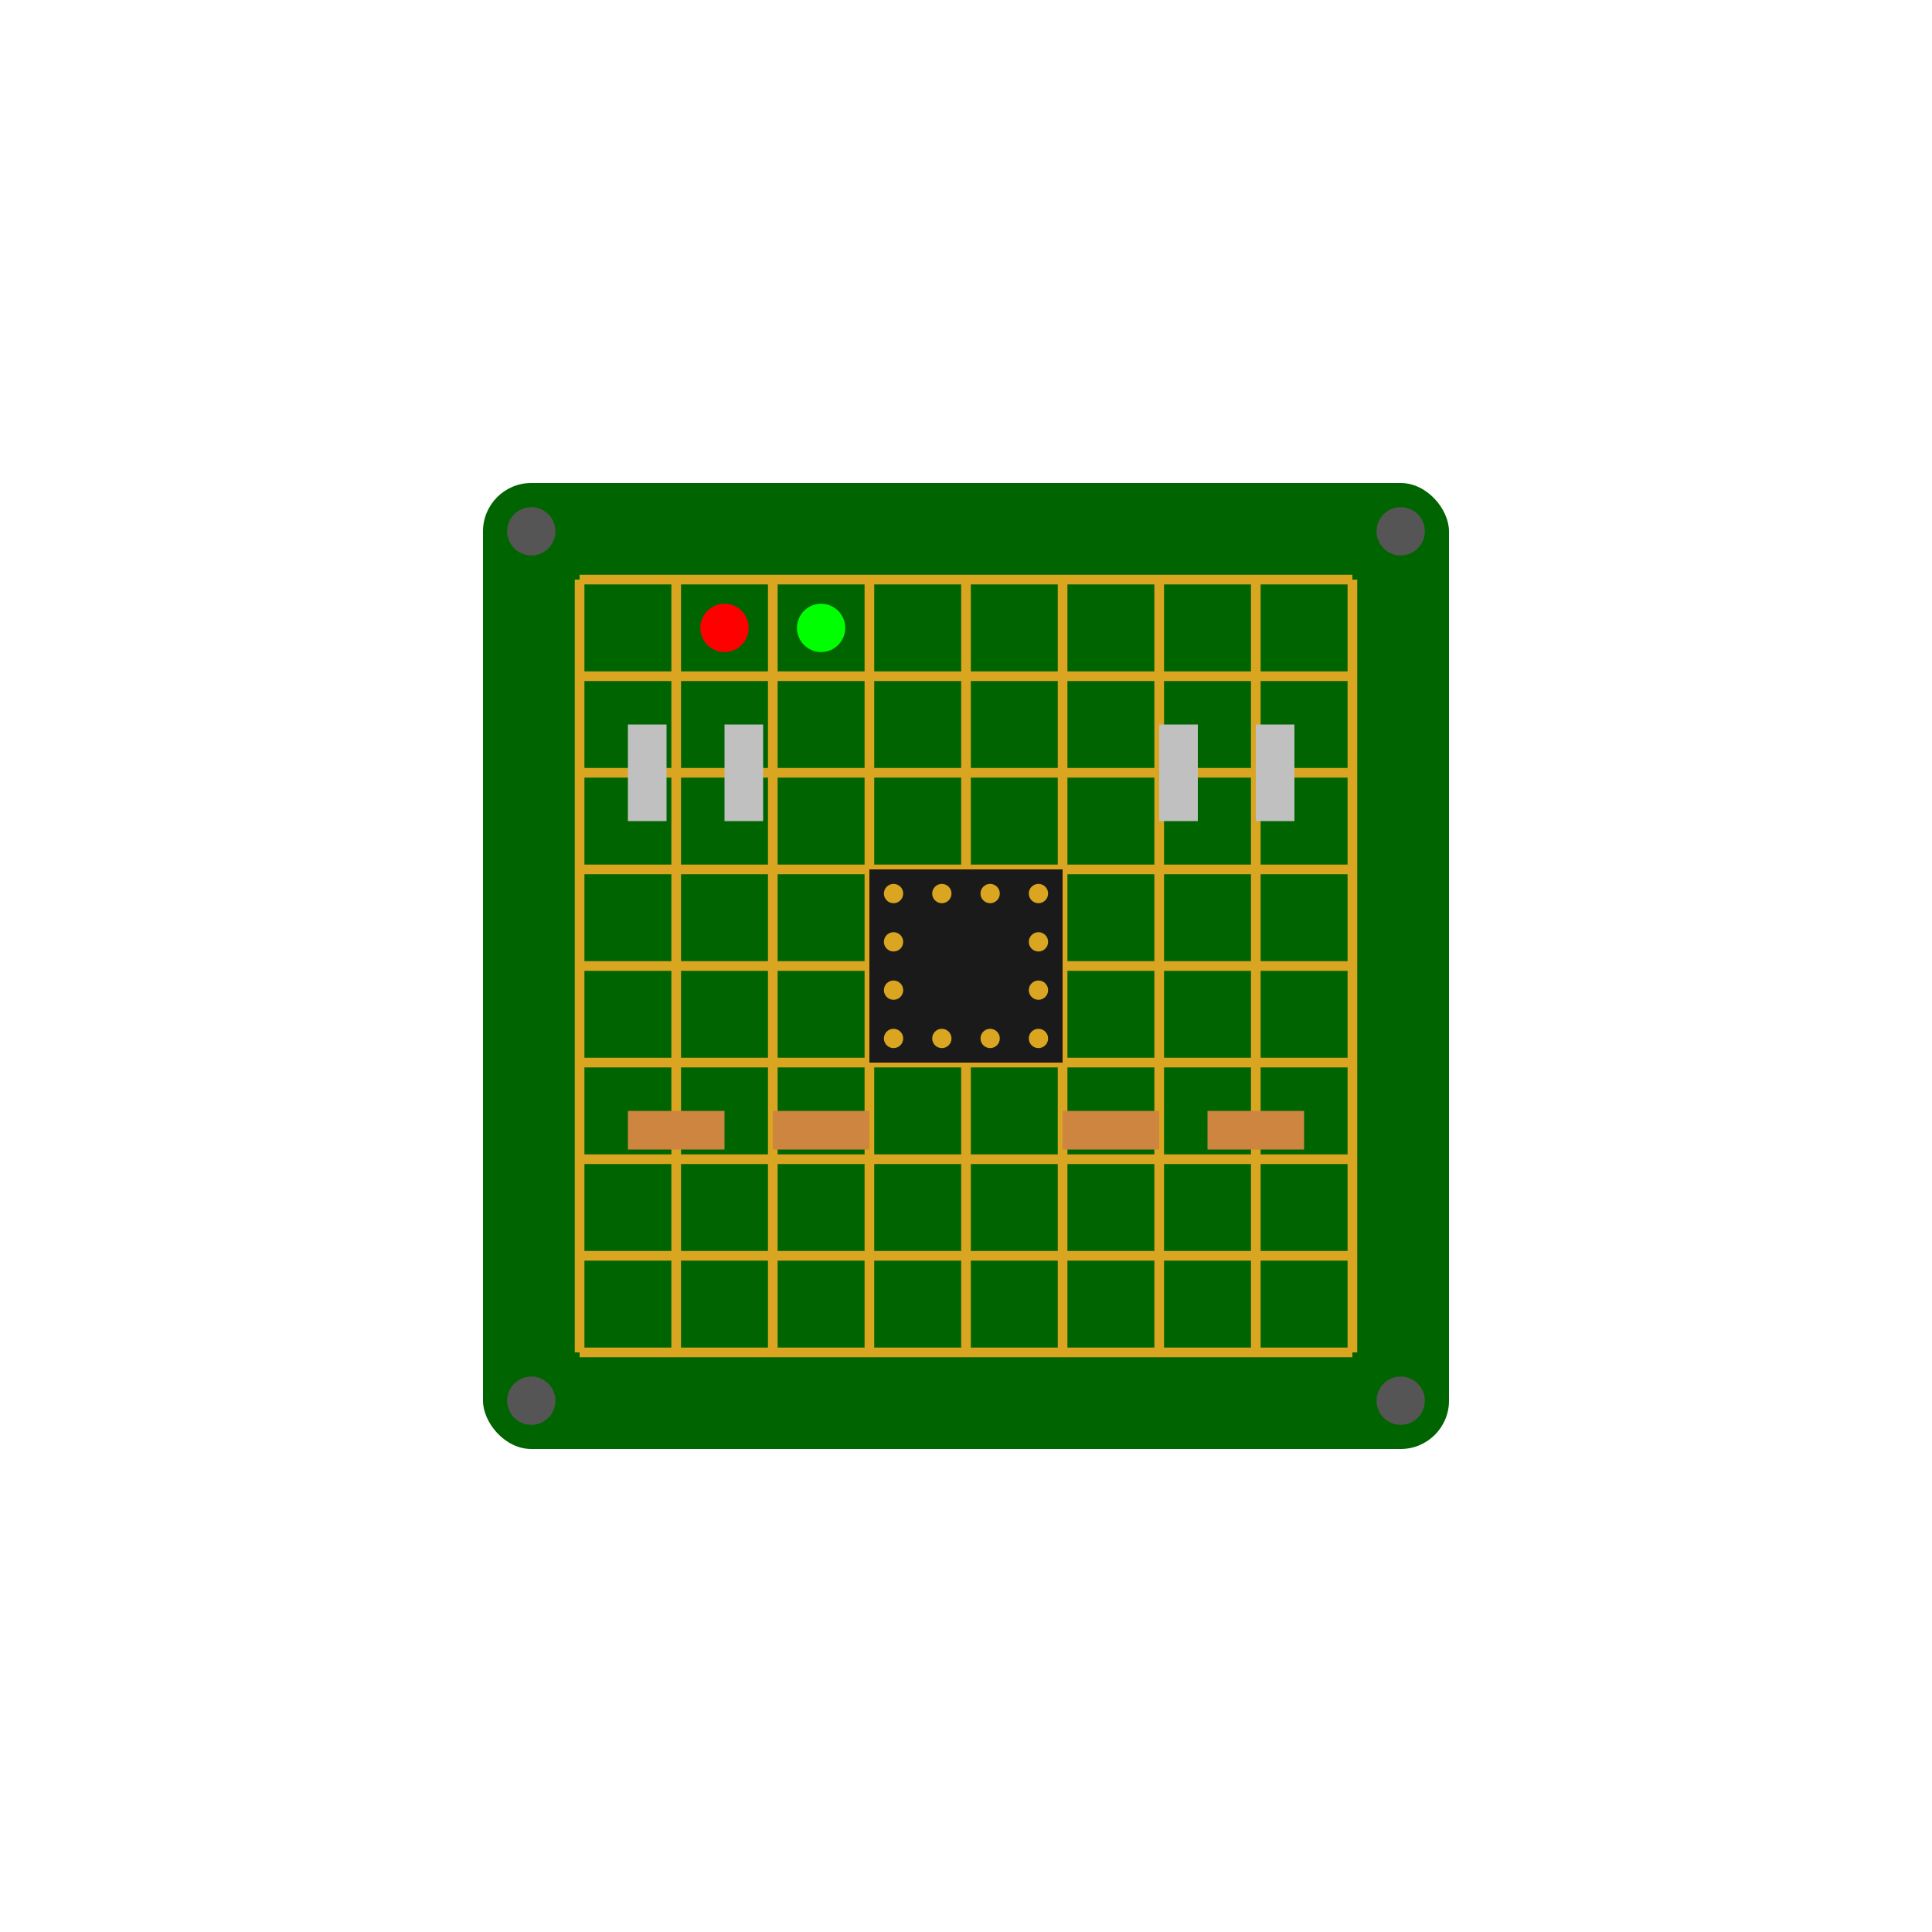 <svg viewBox="0 0 400 400" xmlns="http://www.w3.org/2000/svg">
  <!-- Circuit board -->
  <rect x="100" y="100" width="200" height="200" rx="10" ry="10" fill="#006400" />
  
  <!-- Circuit traces -->
  <path d="M 120 120 L 280 120" stroke="#daa520" stroke-width="2" fill="none" />
  <path d="M 120 140 L 280 140" stroke="#daa520" stroke-width="2" fill="none" />
  <path d="M 120 160 L 280 160" stroke="#daa520" stroke-width="2" fill="none" />
  <path d="M 120 180 L 280 180" stroke="#daa520" stroke-width="2" fill="none" />
  <path d="M 120 200 L 280 200" stroke="#daa520" stroke-width="2" fill="none" />
  <path d="M 120 220 L 280 220" stroke="#daa520" stroke-width="2" fill="none" />
  <path d="M 120 240 L 280 240" stroke="#daa520" stroke-width="2" fill="none" />
  <path d="M 120 260 L 280 260" stroke="#daa520" stroke-width="2" fill="none" />
  <path d="M 120 280 L 280 280" stroke="#daa520" stroke-width="2" fill="none" />
  
  <path d="M 120 120 L 120 280" stroke="#daa520" stroke-width="2" fill="none" />
  <path d="M 140 120 L 140 280" stroke="#daa520" stroke-width="2" fill="none" />
  <path d="M 160 120 L 160 280" stroke="#daa520" stroke-width="2" fill="none" />
  <path d="M 180 120 L 180 280" stroke="#daa520" stroke-width="2" fill="none" />
  <path d="M 200 120 L 200 280" stroke="#daa520" stroke-width="2" fill="none" />
  <path d="M 220 120 L 220 280" stroke="#daa520" stroke-width="2" fill="none" />
  <path d="M 240 120 L 240 280" stroke="#daa520" stroke-width="2" fill="none" />
  <path d="M 260 120 L 260 280" stroke="#daa520" stroke-width="2" fill="none" />
  <path d="M 280 120 L 280 280" stroke="#daa520" stroke-width="2" fill="none" />
  
  <!-- Electronic components -->
  <!-- Main chip -->
  <rect x="180" y="180" width="40" height="40" fill="#1a1a1a" />
  <circle cx="185" cy="185" r="2" fill="#daa520" />
  <circle cx="195" cy="185" r="2" fill="#daa520" />
  <circle cx="205" cy="185" r="2" fill="#daa520" />
  <circle cx="215" cy="185" r="2" fill="#daa520" />
  <circle cx="185" cy="215" r="2" fill="#daa520" />
  <circle cx="195" cy="215" r="2" fill="#daa520" />
  <circle cx="205" cy="215" r="2" fill="#daa520" />
  <circle cx="215" cy="215" r="2" fill="#daa520" />
  <circle cx="185" cy="195" r="2" fill="#daa520" />
  <circle cx="185" cy="205" r="2" fill="#daa520" />
  <circle cx="215" cy="195" r="2" fill="#daa520" />
  <circle cx="215" cy="205" r="2" fill="#daa520" />
  
  <!-- Capacitors -->
  <rect x="130" y="150" width="8" height="20" fill="#c0c0c0" />
  <rect x="150" y="150" width="8" height="20" fill="#c0c0c0" />
  <rect x="240" y="150" width="8" height="20" fill="#c0c0c0" />
  <rect x="260" y="150" width="8" height="20" fill="#c0c0c0" />
  
  <!-- Resistors -->
  <rect x="130" y="230" width="20" height="8" fill="#cd853f" />
  <rect x="160" y="230" width="20" height="8" fill="#cd853f" />
  <rect x="220" y="230" width="20" height="8" fill="#cd853f" />
  <rect x="250" y="230" width="20" height="8" fill="#cd853f" />
  
  <!-- LEDs -->
  <circle cx="150" cy="130" r="5" fill="#ff0000" />
  <circle cx="170" cy="130" r="5" fill="#00ff00" />
  
  <!-- Mount holes -->
  <circle cx="110" cy="110" r="5" fill="#555" />
  <circle cx="290" cy="110" r="5" fill="#555" />
  <circle cx="110" cy="290" r="5" fill="#555" />
  <circle cx="290" cy="290" r="5" fill="#555" />
</svg>